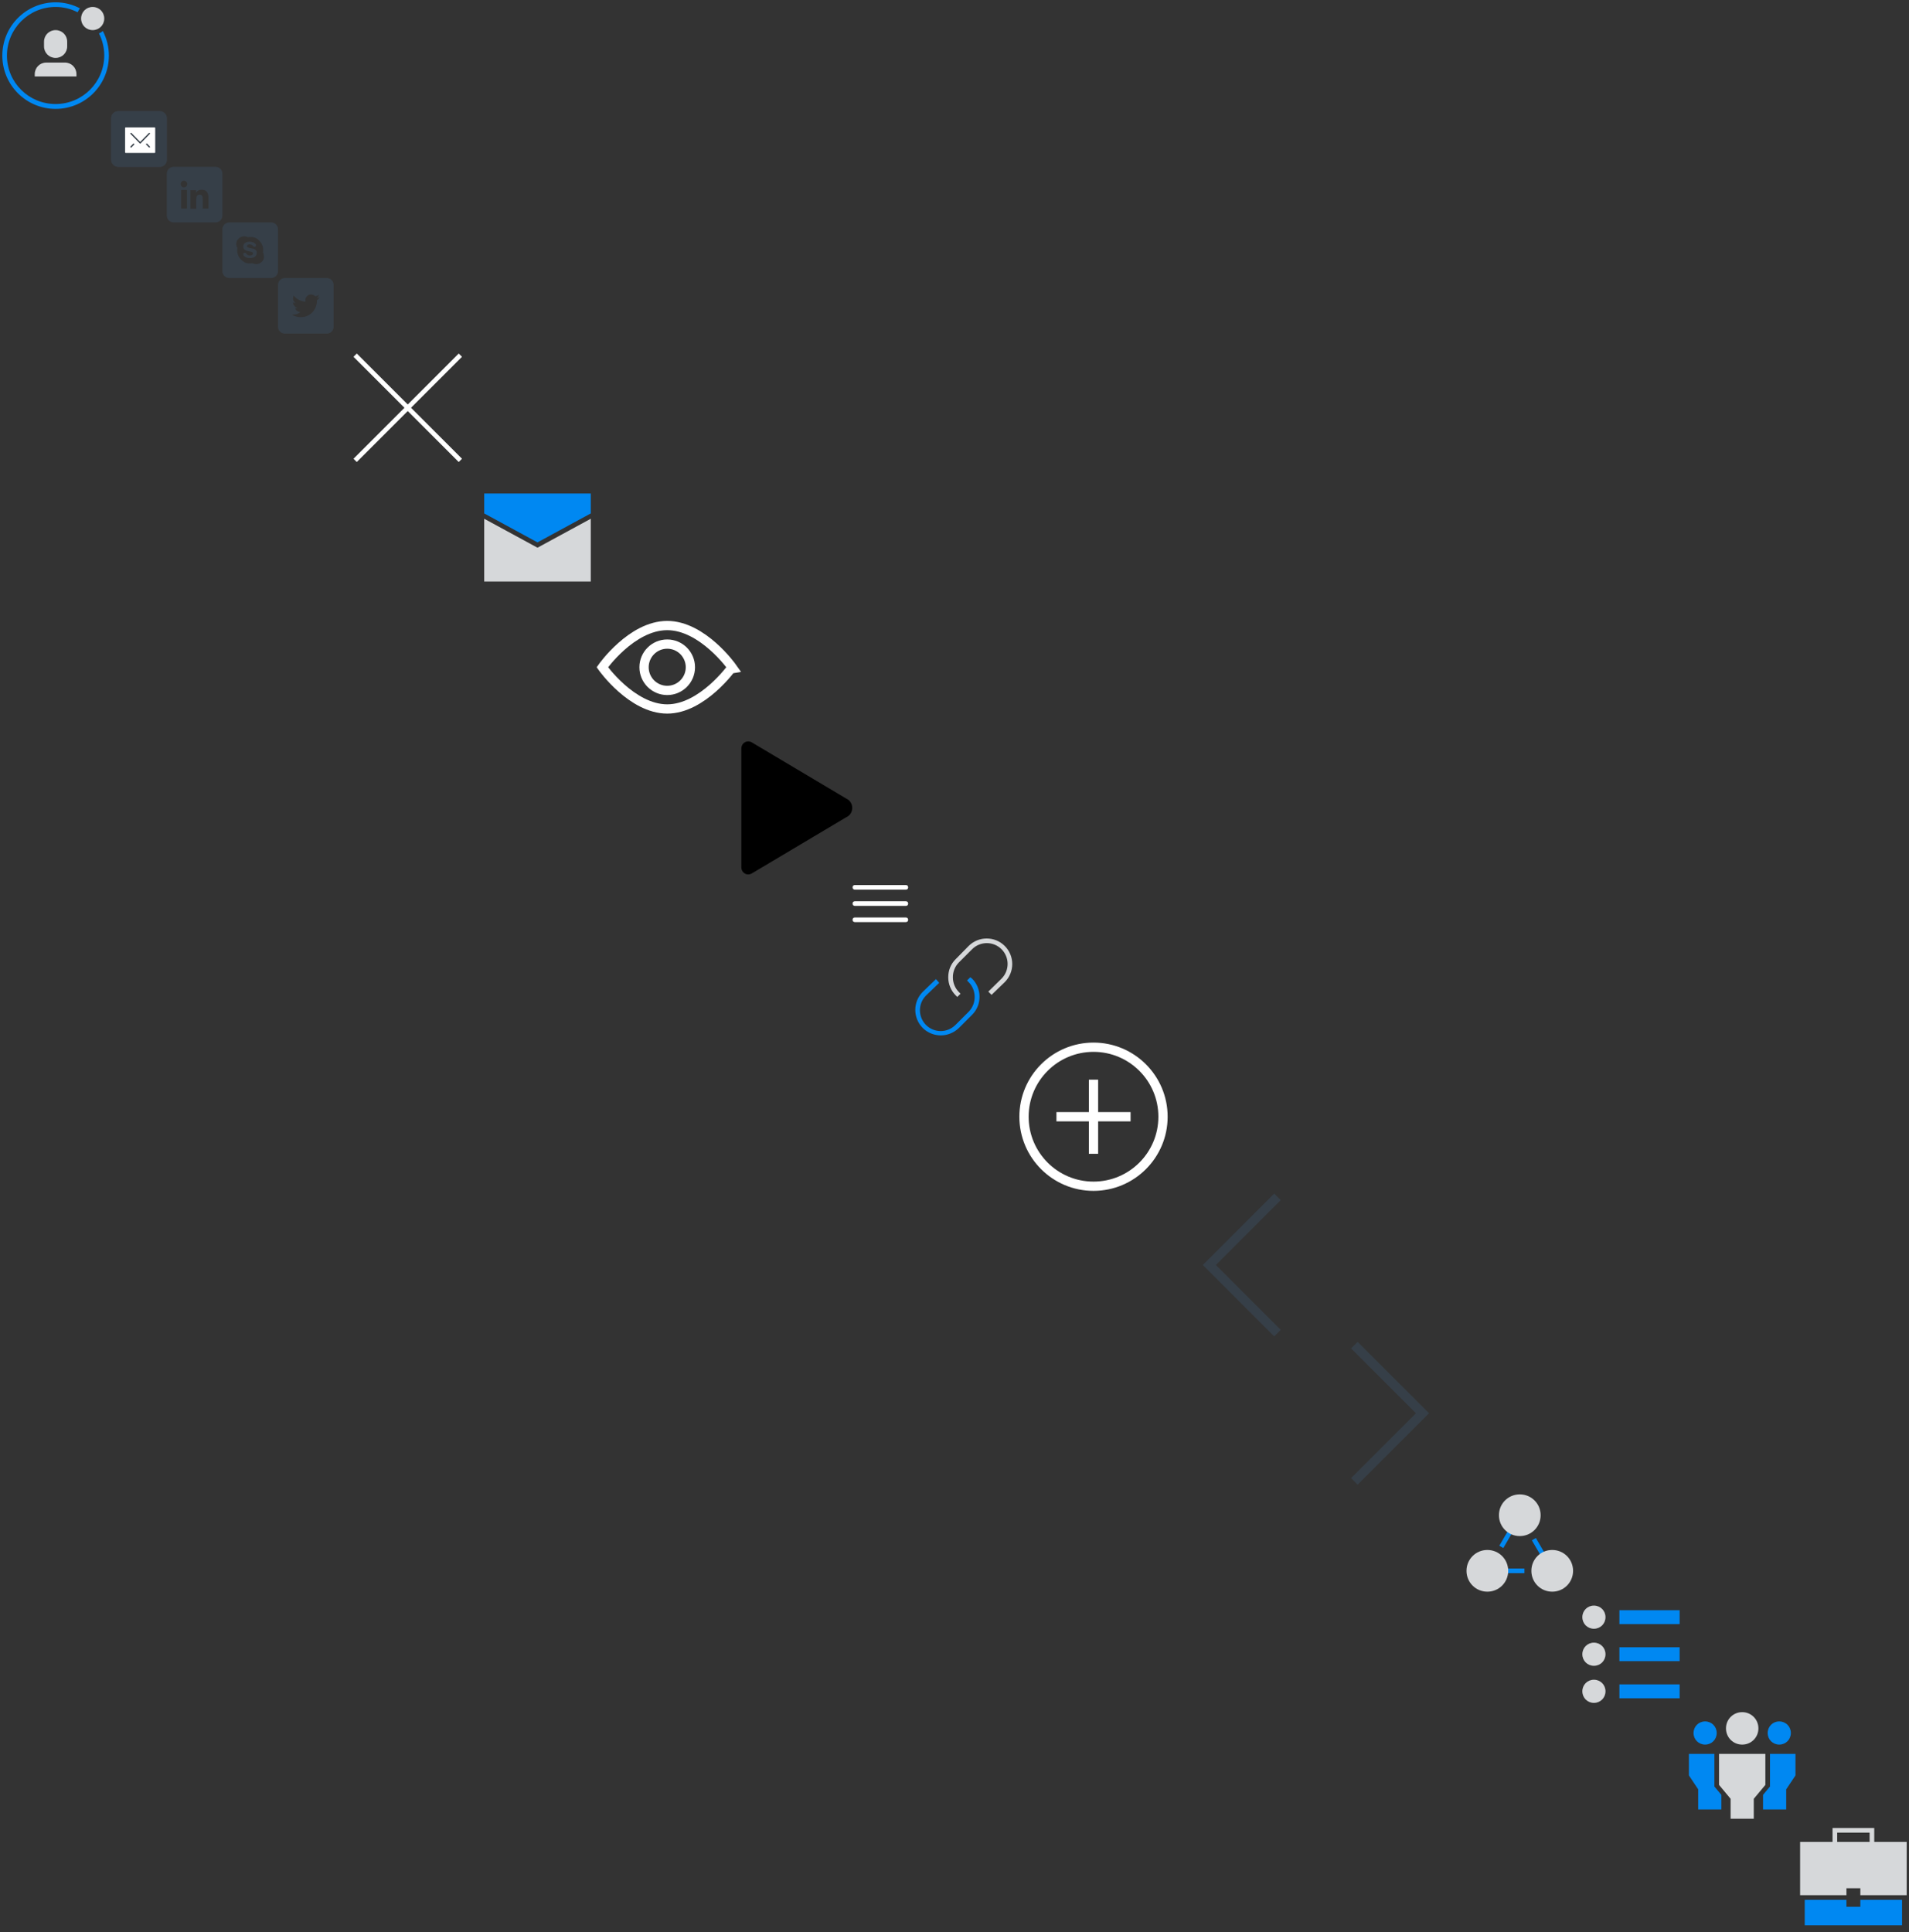 <?xml version="1.0" encoding="utf-8"?><svg width="824" height="834" viewBox="0 0 824 834" xmlns="http://www.w3.org/2000/svg" xmlns:xlink="http://www.w3.org/1999/xlink"><rect x="0" y="0" width="824" height="834" fill="#333333" stroke="none"/><svg class="anc-icon aglyph" width="48" height="48" viewBox="0 0 48 48" id="about"><path data-color="color-2" fill="#0088f2" d="M44.4 13.4c-.5.4-1.1.8-1.7 1 1.5 2.9 2.3 6.2 2.3 9.5 0 11.6-9.4 21-21 21S3 35.6 3 24 12.4 3 24 3c3.4 0 6.6.8 9.5 2.3.3-.6.6-1.2 1-1.7C31.3 1.9 27.7 1 24 1 11.3 1 1 11.3 1 24s10.3 23 23 23 23-10.3 23-23c0-3.7-.9-7.3-2.6-10.6z"/><path fill="#d6d8da" d="M40 13c2.8 0 5-2.2 5-5s-2.2-5-5-5-5 2.2-5 5 2.2 5 5 5zM24 25c2.8 0 5-2.2 5-5v-2c0-2.8-2.2-5-5-5s-5 2.2-5 5v2c0 2.8 2.2 5 5 5zM15 32v1h18v-1c0-2.8-2.2-5-5-5h-8c-2.8 0-5 2.2-5 5z"/></svg><svg width="24" height="24" viewBox="0 0 24 24" id="box-email" x="48" y="48"><title>box-email</title><defs><path d="M12.717 0H.283C.113 0 0 .116 0 .29v10.42c0 .174.113.29.283.29h12.434c.17 0 .283-.116.283-.29V.29c0-.174-.113-.29-.283-.29zM3.872 7.44l-1.13 1.157a.254.254 0 0 1-.2.087.254.254 0 0 1-.196-.087.285.285 0 0 1 0-.405l1.13-1.158a.27.27 0 0 1 .396 0 .285.285 0 0 1 0 .405zm6.782 1.157a.254.254 0 0 1-.197.087.254.254 0 0 1-.198-.087L9.127 7.44a.285.285 0 0 1 0-.406.27.27 0 0 1 .396 0l1.13 1.158a.285.285 0 0 1 0 .405zm0-5.79L6.698 6.862a.254.254 0 0 1-.198.087.254.254 0 0 1-.198-.086L2.346 2.81a.285.285 0 0 1 0-.405.27.27 0 0 1 .395 0l3.76 3.85 3.76-3.85a.27.27 0 0 1 .394 0 .285.285 0 0 1 0 .405z" id="ba"/></defs><g fill="none" fill-rule="evenodd"><path d="M21 0H3C1.3 0 0 1.3 0 3v18c0 1.7 1.3 3 3 3h18c1.7 0 3-1.3 3-3V3c0-1.7-1.3-3-3-3zM8.7 18H6.2v-8h2.5v8zM7.4 8.9C6.6 8.9 6 8.2 6 7.5 6 6.7 6.6 6 7.4 6c.8 0 1.4.6 1.4 1.4.1.8-.6 1.5-1.4 1.5zM18 18h-2.5v-3.9c0-.9 0-2.1-1.3-2.1s-1.5 1-1.5 2.1v4h-2.5v-8h2.4v1.1c.3-.6 1.1-1.3 2.4-1.3 2.5 0 3 1.7 3 3.8V18z" fill="#363F48"/><rect fill="#363F48" width="24" height="24" rx="3"/><g transform="translate(6 7)"><use fill="#FFF" xlink:href="#ba"/><use xlink:href="#ba"/><use xlink:href="#ba"/></g></g></svg><svg class="cnc-icon cglyph" width="24" height="24" viewBox="0 0 24 24" id="box-linkedin" x="72" y="72"><path fill="#363f48" d="M21 0H3C1.3 0 0 1.3 0 3v18c0 1.7 1.3 3 3 3h18c1.7 0 3-1.3 3-3V3c0-1.7-1.3-3-3-3zM8.7 18H6.2v-8h2.5v8zM7.4 8.9C6.6 8.9 6 8.2 6 7.5 6 6.7 6.6 6 7.4 6c.8 0 1.4.6 1.4 1.4.1.8-.6 1.5-1.4 1.5zM18 18h-2.5v-3.9c0-.9 0-2.1-1.3-2.1s-1.5 1-1.5 2.1v4h-2.5v-8h2.4v1.1c.3-.6 1.1-1.3 2.4-1.3 2.5 0 3 1.7 3 3.8V18z"/></svg><svg class="dnc-icon dglyph" width="24" height="24" viewBox="0 0 24 24" id="box-skype" x="96" y="96"><g fill="#363f48"><path d="M13.1 11.3l-1.4-.3c-.5-.1-1.1-.3-1.1-.7 0-.5.4-.8 1.1-.8 1.5 0 1.3 1 2.1 1 .4 0 .7-.2.7-.6 0-.9-1.5-1.6-2.7-1.6-1.3 0-2.8.6-2.8 2.1 0 .7.3 1.5 1.7 1.9l1.8.4c.5.1.7.4.7.7 0 .5-.5.9-1.3.9-1.6 0-1.4-1.2-2.2-1.2-.4 0-.7.3-.7.6 0 .7.9 1.7 2.9 1.7 1.9 0 2.9-.9 2.9-2.2.1-.7-.3-1.6-1.7-1.9z"/><path d="M21 0H3C1.3 0 0 1.3 0 3v18c0 1.7 1.3 3 3 3h18c1.7 0 3-1.3 3-3V3c0-1.7-1.3-3-3-3zm-4 17c-.6.6-1.5 1-2.4 1-.6 0-1.1-.2-1.7-.4-.3.1-.7.1-1 .1-.8 0-1.5-.1-2.2-.4-.6-.4-1.2-.8-1.7-1.3s-.9-1.1-1.2-1.8c-.3-.7-.4-1.4-.4-2.2 0-.3 0-.7.1-1-.4-.5-.5-1.1-.5-1.6 0-.9.3-1.8 1-2.4.6-.6 1.5-1 2.4-1 .5 0 1.1.1 1.6.4.4-.1.7-.1 1.1-.1.8 0 1.5.1 2.2.4.6.3 1.2.7 1.7 1.3.5.5.9 1.1 1.2 1.8.3.7.4 1.4.4 2.2 0 .3 0 .7-.1 1 .3.5.4 1.1.4 1.6.1.9-.2 1.8-.9 2.4z"/></g></svg><svg class="enc-icon eglyph" width="24" height="24" viewBox="0 0 24 24" id="box-twitter" x="120" y="120"><path fill="#363f48" d="M21 0H3C1.3 0 0 1.3 0 3v18c0 1.7 1.3 3 3 3h18c1.7 0 3-1.3 3-3V3c0-1.7-1.3-3-3-3zm-4.2 9.6v.3c0 3.3-2.5 7-7 7-1.4 0-2.7-.4-3.8-1.1h.6c1.2 0 2.2-.4 3.1-1.1-1.1 0-2-.7-2.3-1.7h.5c.2 0 .4 0 .6-.1-1.1-.2-2-1.2-2-2.4.3.2.7.3 1.1.3-.7-.4-1.1-1.2-1.1-2 0-.5.1-.9.3-1.2 1.2 1.5 3 2.5 5.1 2.6 0-.2-.1-.4-.1-.6 0-1.4 1.1-2.5 2.5-2.5.7 0 1.3.3 1.8.8.6-.1 1.1-.3 1.6-.6-.2.6-.6 1.1-1.1 1.4.5-.1 1-.2 1.4-.4-.3.5-.7.9-1.2 1.3z"/></svg><svg class="fnc-icon foutline" width="64" height="64" viewBox="0 0 64 64" id="close" x="144" y="144"><g fill="none" stroke="#fff" stroke-width="2" stroke-linecap="square" stroke-miterlimit="10"><path d="M54 10L10 54M54 54L10 10"/></g></svg><svg class="gnc-icon gglyph" width="48" height="48" viewBox="0 0 48 48" id="contact" x="208" y="208"><path fill="#d6d8da" d="M24 28.4L1 15.9V43h46V15.9z"/><path data-color="color-2" fill="#0088f2" d="M1 5v8.6l23 12.5 23-12.5V5z"/></svg><svg class="hnc-icon houtline" width="64" height="64" viewBox="0 0 64 64" id="eye" x="256" y="256"><g fill="none" stroke="#fff" stroke-width="4" stroke-linecap="square" stroke-miterlimit="10"><path d="M4 32s12.6-18 28-18c15.3 0 28 18 28 18S47.2 50 32 50C16.7 50 4 32 4 32z"/><circle data-color="color-2" cx="32" cy="32" r="10"/></g></svg><svg width="48" height="58" viewBox="0 0 48 58" id="icon-play" x="320" y="320"><title>icon-play</title><path d="M46.236 25.256L4.606.48C4.096.18 3.574 0 2.976 0 1.346 0 .016 1.346.016 2.99H0v51.44h.015c0 1.645 1.33 2.99 2.96 2.99.614 0 1.122-.21 1.675-.508l41.586-24.748a4.483 4.483 0 0 0 1.614-3.454c0-1.39-.628-2.617-1.614-3.454z" fill="#000" fill-rule="evenodd"/></svg><svg class="jnc-icon jglyph" width="24" height="24" viewBox="0 0 24 24" id="menu" x="368" y="378"><g fill="#fff"><path data-color="color-2" d="M23 13H1c-.6 0-1-.4-1-1s.4-1 1-1h22c.6 0 1 .4 1 1s-.4 1-1 1z"/><path d="M23 6H1c-.6 0-1-.4-1-1s.4-1 1-1h22c.6 0 1 .4 1 1s-.4 1-1 1zM23 20H1c-.6 0-1-.4-1-1s.4-1 1-1h22c.6 0 1 .4 1 1s-.4 1-1 1z"/></g></svg><svg class="knc-icon kglyph" width="48" height="48" viewBox="0 0 48 48" id="partnership" x="392" y="402"><path data-color="color-2" fill="#0088f2" d="M26.8 19.8l-1.4 1.4.7.7c1.7 1.7 2.6 4 2.6 6.4 0 2.4-.9 4.7-2.6 6.4l-5.7 5.7c-3.5 3.5-9.2 3.5-12.7 0s-3.5-9.2 0-12.7l5.7-5.5-1.4-1.6-5.7 5.5C2 30.4 2 37.4 6.3 41.7c2.1 2.1 5 3.2 7.8 3.2s5.6-1.1 7.8-3.2l5.7-5.7c2.1-2.1 3.2-4.8 3.2-7.8 0-2.9-1.1-5.7-3.2-7.8l-.8-.6z"/><path fill="#d6d8da" d="M26.1 6.3L20.5 12c-2.1 2.1-3.2 4.8-3.2 7.8 0 2.9 1.1 5.7 3.2 7.8l.7.7 1.4-1.4-.7-.7c-1.7-1.7-2.6-4-2.6-6.4 0-2.4.9-4.7 2.6-6.4l5.7-5.7c3.5-3.5 9.2-3.5 12.7 0s3.5 9.2 0 12.7L34.6 26l1.4 1.4 5.7-5.5c4.3-4.3 4.3-11.3 0-15.6C37.4 2 30.4 2 26.1 6.3z"/></svg><svg class="lnc-icon loutline" width="64" height="64" viewBox="0 0 64 64" id="plus" x="440" y="450"><g fill="none" stroke="#fff" stroke-width="4" stroke-linecap="square" stroke-miterlimit="10"><path data-color="color-2" d="M32 18v28M46 32H18"/><circle cx="32" cy="32" r="30"/></g></svg><svg class="mnc-icon moutline" width="64" height="64" viewBox="0 0 64 64" id="pointer-left" x="504" y="514"><path fill="none" stroke="#363f48" stroke-width="4" stroke-linecap="square" stroke-miterlimit="10" d="M46 60L18 32 46 4"/></svg><svg class="nnc-icon noutline" width="64" height="64" viewBox="0 0 64 64" id="pointer-right" x="568" y="578"><path fill="none" stroke="#363f48" stroke-width="4" stroke-linecap="square" stroke-miterlimit="10" d="M18 4l28 28-28 28"/></svg><svg class="onc-icon oglyph" width="48" height="48" viewBox="0 0 48 48" id="process" x="632" y="642"><path data-color="color-2" fill="#0088f2" d="M30.94 21.834l3.93 6.737-1.73 1.01-3.93-6.74zM19.094 18.424l1.727 1.008-3.93 6.736-1.728-1.008zM17.9 35H26v2h-8.1z"/><path fill="#d6d8da" d="M10 27c-5 0-9 4-9 9s4 9 9 9 9-4 9-9-4-9-9-9zM38 27c-5 0-9 4-9 9s4 9 9 9 9-4 9-9-4-9-9-9zM33 12c0-5-4-9-9-9s-9 4-9 9 4 9 9 9 9-4 9-9z"/></svg><svg class="pnc-icon pglyph" width="48" height="48" viewBox="0 0 48 48" id="services" x="680" y="690"><path fill="#d6d8da" d="M8 3C5.2 3 3 5.2 3 8s2.2 5 5 5 5-2.2 5-5-2.2-5-5-5zM8 19c-2.8 0-5 2.2-5 5s2.2 5 5 5 5-2.2 5-5-2.2-5-5-5zM8 35c-2.8 0-5 2.2-5 5s2.2 5 5 5 5-2.2 5-5-2.2-5-5-5z"/><path data-color="color-2" fill="#0088f2" d="M19 5h26v6H19zM19 21h26v6H19zM19 37h26v6H19z"/></svg><svg class="qnc-icon qglyph" width="48" height="48" viewBox="0 0 48 48" id="team" x="728" y="738"><path data-color="color-2" fill="#0088f2" d="M8 5c-2.8 0-5 2.2-5 5s2.2 5 5 5 5-2.2 5-5-2.2-5-5-5zM40 5c-2.8 0-5 2.2-5 5s2.2 5 5 5 5-2.2 5-5-2.2-5-5-5z"/><path fill="#d6d8da" d="M24 1c-3.9 0-7 3.1-7 7s3.1 7 7 7 7-3.1 7-7-3.1-7-7-7z"/><path data-color="color-2" fill="#0088f2" d="M12 33.1V19H1v9.3l4 6V43h10v-6.3zM36 19v14.1l-3 3.6V43h10v-8.7l4-6V19z"/><path fill="#d6d8da" d="M14 19v13.4l5 6V47h10v-8.6l5-6V19z"/></svg><svg class="rnc-icon rglyph" width="48" height="48" viewBox="0 0 48 48" id="work" x="776" y="786"><path data-color="color-2" fill="#0088f2" d="M27 34v3h-6v-3H3v11h42V34z"/><path fill="#d6d8da" d="M33 9V3H15v6H1v23h20v-3h6v3h20V9H33zm-2 0H17V5h14v4z"/></svg></svg>
